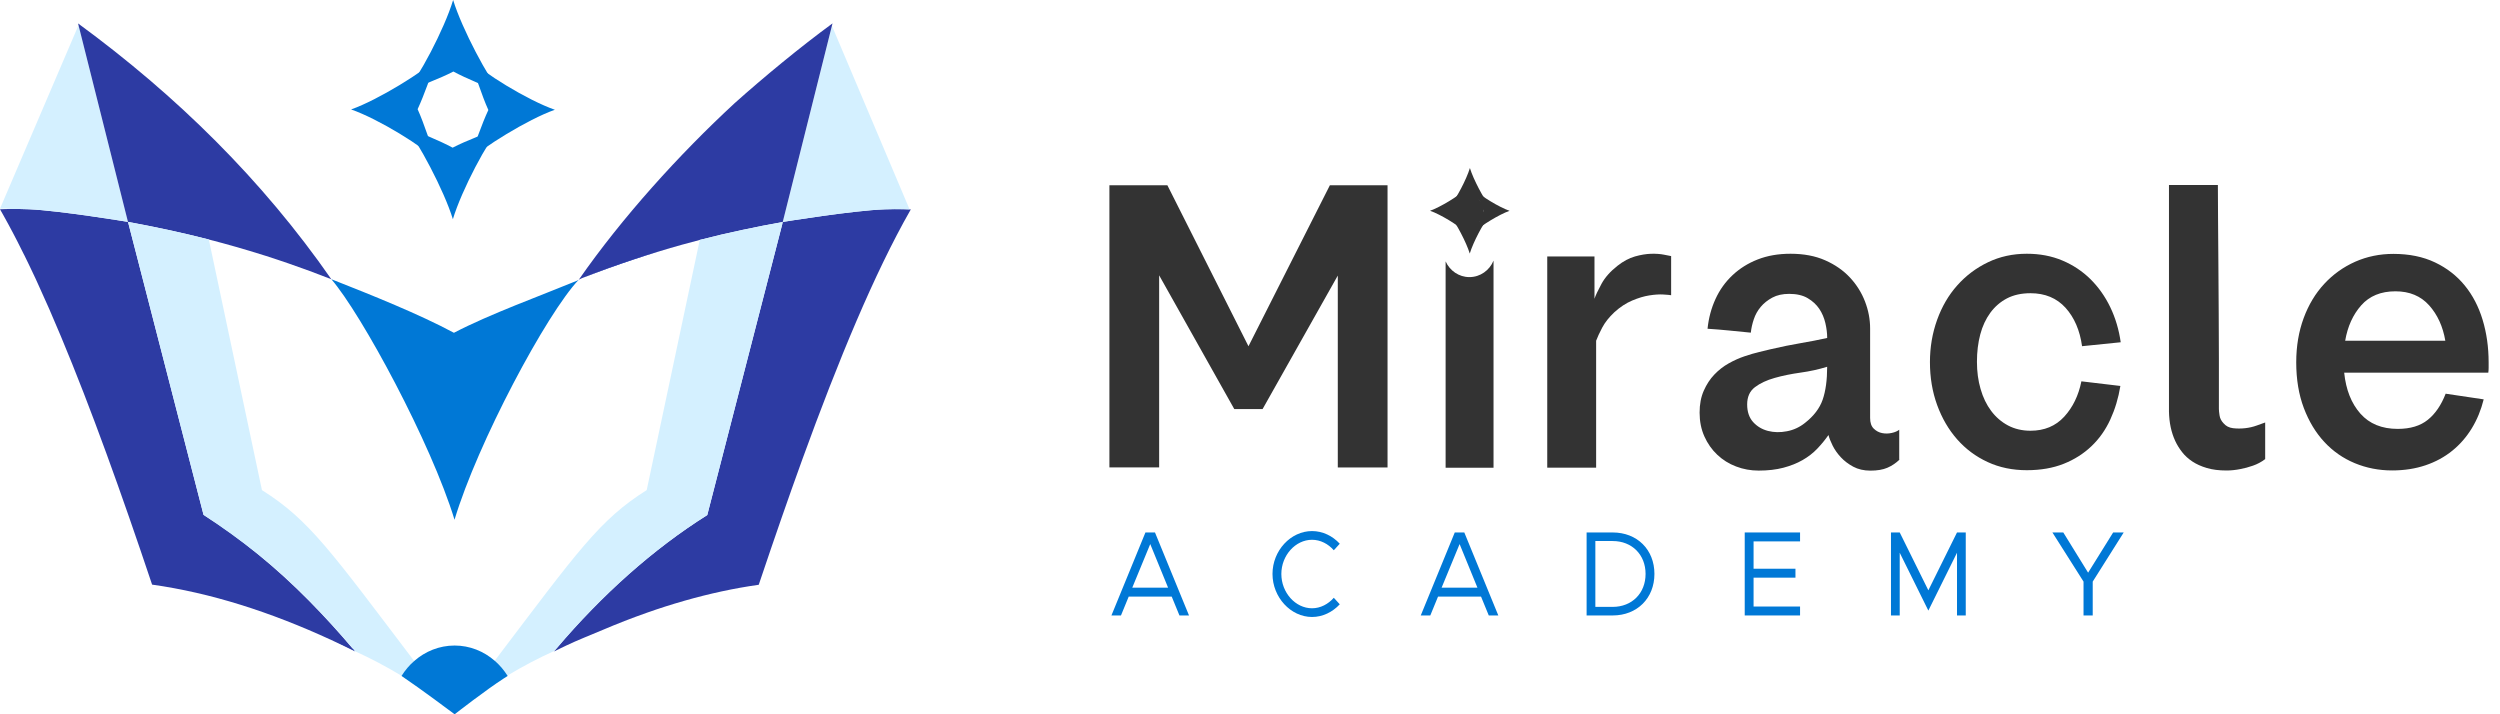 <svg width="126" height="36" viewBox="0 0 126 36" fill="none" xmlns="http://www.w3.org/2000/svg">
<path d="M75.274 13.136V23.573H72.859V13.174C73.068 13.64 73.527 13.966 74.058 13.966C74.605 13.966 75.074 13.624 75.274 13.136Z" fill="#333333"/>
<path d="M84.227 14.879C84.16 14.866 84.026 14.855 83.827 14.843C83.626 14.83 83.394 14.847 83.128 14.888C82.862 14.929 82.573 15.016 82.262 15.147C81.951 15.278 81.651 15.476 81.362 15.739C81.096 15.989 80.892 16.246 80.753 16.509C80.614 16.772 80.512 16.993 80.445 17.173V23.57H77.981V12.925H80.362V15.057C80.417 14.89 80.534 14.641 80.711 14.314C80.889 13.985 81.161 13.677 81.528 13.391C81.817 13.164 82.108 13.01 82.402 12.925C82.697 12.842 82.969 12.797 83.218 12.79C83.468 12.785 83.681 12.799 83.859 12.835C84.036 12.871 84.158 12.895 84.225 12.907V14.879H84.227Z" fill="#333333"/>
<path d="M92.156 21.924C91.988 22.164 91.799 22.394 91.589 22.615C91.378 22.837 91.13 23.027 90.848 23.189C90.565 23.351 90.242 23.479 89.881 23.574C89.52 23.669 89.107 23.718 88.64 23.718C88.241 23.718 87.859 23.65 87.5 23.511C87.138 23.375 86.822 23.177 86.55 22.919C86.277 22.662 86.061 22.354 85.901 21.996C85.74 21.638 85.66 21.237 85.66 20.796C85.66 20.379 85.729 20.01 85.869 19.694C86.008 19.377 86.185 19.105 86.403 18.878C86.618 18.652 86.861 18.463 87.127 18.314C87.393 18.164 87.66 18.046 87.926 17.956C88.192 17.866 88.44 17.794 88.667 17.74C88.894 17.686 89.08 17.641 89.226 17.605C89.793 17.473 90.306 17.369 90.766 17.292C91.226 17.214 91.667 17.128 92.09 17.033C92.09 16.793 92.06 16.543 91.998 16.281C91.936 16.018 91.835 15.779 91.691 15.565C91.547 15.351 91.351 15.171 91.107 15.027C90.863 14.883 90.552 14.811 90.174 14.811C89.841 14.811 89.557 14.874 89.324 15C89.092 15.126 88.896 15.28 88.741 15.466C88.585 15.651 88.468 15.86 88.391 16.093C88.312 16.326 88.264 16.55 88.241 16.766C87.863 16.73 87.5 16.694 87.15 16.658C86.801 16.622 86.436 16.594 86.06 16.569C86.115 16.03 86.249 15.532 86.46 15.072C86.67 14.611 86.956 14.212 87.317 13.872C87.679 13.532 88.103 13.265 88.592 13.075C89.08 12.884 89.63 12.789 90.241 12.789C90.906 12.789 91.49 12.898 91.99 13.12C92.49 13.341 92.906 13.631 93.239 13.989C93.572 14.347 93.825 14.75 93.997 15.198C94.169 15.646 94.254 16.097 94.254 16.55V21.066C94.254 21.305 94.315 21.485 94.438 21.604C94.56 21.723 94.703 21.799 94.863 21.829C95.024 21.86 95.186 21.856 95.346 21.82C95.507 21.784 95.632 21.73 95.721 21.658V23.164H95.738C95.549 23.344 95.343 23.481 95.121 23.576C94.898 23.671 94.616 23.72 94.271 23.72C93.938 23.72 93.649 23.653 93.405 23.522C93.161 23.391 92.952 23.232 92.779 23.047C92.607 22.862 92.468 22.666 92.363 22.455C92.258 22.243 92.189 22.067 92.156 21.924ZM88.057 20.383C88.057 20.753 88.157 21.048 88.356 21.27C88.557 21.491 88.806 21.64 89.105 21.718C89.404 21.795 89.724 21.802 90.063 21.735C90.401 21.671 90.704 21.529 90.972 21.314C91.415 20.967 91.712 20.577 91.863 20.142C92.013 19.706 92.089 19.154 92.089 18.485C91.667 18.616 91.219 18.715 90.747 18.78C90.276 18.846 89.839 18.934 89.44 19.048C89.04 19.161 88.709 19.316 88.448 19.514C88.187 19.712 88.057 20.001 88.057 20.383Z" fill="#333333"/>
<path d="M102.337 21.709C103.036 21.709 103.603 21.473 104.036 21.002C104.469 20.53 104.758 19.935 104.902 19.219L106.867 19.452C106.767 20.062 106.598 20.625 106.359 21.145C106.12 21.665 105.804 22.113 105.409 22.489C105.014 22.865 104.548 23.162 104.009 23.376C103.471 23.59 102.852 23.698 102.151 23.698C101.429 23.698 100.771 23.562 100.176 23.286C99.581 23.011 99.069 22.63 98.638 22.14C98.208 21.651 97.872 21.073 97.631 20.411C97.39 19.747 97.269 19.028 97.269 18.252C97.269 17.5 97.39 16.79 97.631 16.12C97.872 15.451 98.209 14.872 98.646 14.383C99.082 13.893 99.597 13.505 100.193 13.219C100.788 12.932 101.44 12.789 102.151 12.789C102.807 12.789 103.404 12.902 103.942 13.129C104.481 13.355 104.952 13.67 105.359 14.069C105.763 14.471 106.098 14.942 106.359 15.485C106.62 16.029 106.794 16.617 106.884 17.25L104.936 17.448C104.825 16.648 104.546 16.004 104.103 15.512C103.658 15.023 103.069 14.778 102.337 14.778C101.882 14.778 101.487 14.865 101.154 15.037C100.822 15.21 100.541 15.453 100.313 15.762C100.086 16.074 99.915 16.437 99.805 16.856C99.694 17.276 99.638 17.734 99.638 18.236C99.638 18.726 99.698 19.183 99.822 19.607C99.944 20.032 100.121 20.399 100.355 20.71C100.587 21.021 100.872 21.266 101.205 21.444C101.537 21.619 101.914 21.709 102.337 21.709Z" fill="#333333"/>
<path d="M112.064 21.331C112.186 21.475 112.347 21.558 112.547 21.581C112.746 21.604 112.95 21.604 113.156 21.581C113.362 21.558 113.556 21.513 113.74 21.446C113.924 21.381 114.064 21.329 114.165 21.293V23.139C113.976 23.283 113.77 23.393 113.547 23.47C113.325 23.547 113.114 23.605 112.914 23.641C112.681 23.688 112.447 23.713 112.215 23.713C111.837 23.713 111.507 23.672 111.223 23.587C110.94 23.504 110.696 23.393 110.49 23.256C110.285 23.119 110.112 22.961 109.974 22.781C109.835 22.601 109.721 22.418 109.632 22.225C109.432 21.795 109.326 21.299 109.316 20.737V9.324H111.781C111.781 9.777 111.785 10.36 111.79 11.071C111.795 11.781 111.802 12.54 111.807 13.347C111.812 14.152 111.818 14.967 111.823 15.793C111.828 16.617 111.832 17.373 111.832 18.06C111.832 18.747 111.832 19.323 111.832 19.789C111.832 20.255 111.832 20.53 111.832 20.613C111.832 20.685 111.843 20.793 111.865 20.935C111.885 21.081 111.952 21.212 112.064 21.331Z" fill="#333333"/>
<path d="M125.427 18.266C125.427 18.361 125.427 18.451 125.427 18.534C125.427 18.618 125.422 18.701 125.41 18.784H118.147C118.236 19.644 118.508 20.331 118.963 20.846C119.418 21.36 120.045 21.616 120.846 21.616C121.48 21.616 121.985 21.463 122.361 21.159C122.739 20.855 123.039 20.416 123.261 19.842L125.178 20.128C125.044 20.666 124.845 21.151 124.577 21.589C124.311 22.024 123.984 22.402 123.594 22.717C123.204 23.033 122.756 23.278 122.244 23.451C121.734 23.623 121.172 23.71 120.562 23.71C119.896 23.71 119.267 23.587 118.679 23.343C118.09 23.098 117.58 22.742 117.147 22.276C116.714 21.81 116.369 21.24 116.113 20.565C115.858 19.89 115.73 19.122 115.73 18.262C115.73 17.449 115.856 16.706 116.105 16.031C116.354 15.357 116.702 14.779 117.147 14.302C117.59 13.824 118.11 13.455 118.704 13.19C119.298 12.928 119.94 12.796 120.627 12.796C121.426 12.796 122.126 12.94 122.726 13.226C123.326 13.512 123.825 13.901 124.224 14.39C124.624 14.88 124.923 15.457 125.124 16.119C125.326 16.787 125.427 17.501 125.427 18.266ZM123.244 17.172C123.122 16.456 122.85 15.86 122.428 15.389C122.007 14.918 121.44 14.682 120.729 14.682C119.997 14.682 119.421 14.918 119.005 15.389C118.589 15.86 118.319 16.456 118.197 17.172H123.244Z" fill="#333333"/>
<path d="M67.421 13.895L63.635 20.616H62.207L58.421 13.877V23.558H55.914V9.339H58.837L62.923 17.451L67.025 9.339H69.932V23.559H67.425V13.895H67.421Z" fill="#333333"/>
<path d="M75.009 10.976C74.767 11.23 74.25 12.203 74.076 12.779C73.9 12.201 73.377 11.233 73.149 10.969C73.45 11.088 73.813 11.233 74.073 11.372C74.337 11.233 74.743 11.086 74.999 10.979C75.002 10.979 75.006 10.978 75.009 10.976Z" fill="#333333"/>
<path d="M73.149 10.271C73.392 10.018 73.909 9.044 74.083 8.469C74.258 9.046 74.782 10.014 75.009 10.279C74.708 10.16 74.345 10.014 74.086 9.876C73.822 10.014 73.415 10.162 73.159 10.268C73.156 10.268 73.151 10.27 73.149 10.271Z" fill="#333333"/>
<path d="M73.75 11.626C73.514 11.365 72.609 10.809 72.074 10.622C72.611 10.433 73.511 9.87 73.757 9.625C73.646 9.949 73.511 10.339 73.382 10.618C73.511 10.902 73.648 11.339 73.747 11.615C73.747 11.618 73.748 11.622 73.75 11.626Z" fill="#333333"/>
<path d="M74.405 9.621C74.641 9.882 75.546 10.438 76.081 10.625C75.544 10.814 74.644 11.377 74.398 11.622C74.509 11.298 74.644 10.907 74.773 10.629C74.644 10.344 74.507 9.907 74.409 9.632C74.407 9.628 74.405 9.625 74.405 9.621Z" fill="#333333"/>
<path d="M74.049 11.409C74.452 11.409 74.779 11.057 74.779 10.624C74.779 10.191 74.452 9.84 74.049 9.84C73.647 9.84 73.32 10.191 73.32 10.624C73.32 11.057 73.647 11.409 74.049 11.409Z" fill="#333333"/>
<path d="M59.054 30.069H56.887L56.497 31.019H56.016L57.73 26.836H58.211L59.926 31.019H59.444L59.054 30.069ZM58.872 29.619L57.972 27.421L57.066 29.619H58.872Z" fill="#0078D6"/>
<path d="M64.134 28.926C64.134 27.752 65.05 26.766 66.126 26.766C66.662 26.766 67.161 27.009 67.524 27.404L67.224 27.733C66.942 27.412 66.55 27.205 66.126 27.205C65.288 27.205 64.58 27.996 64.58 28.928C64.58 29.866 65.288 30.657 66.126 30.657C66.55 30.657 66.94 30.45 67.224 30.128L67.524 30.457C67.161 30.848 66.664 31.096 66.126 31.096C65.05 31.094 64.134 30.101 64.134 28.926Z" fill="#0078D6"/>
<path d="M74.644 30.069H72.477L72.087 31.019H71.606L73.32 26.836H73.801L75.515 31.019H75.034L74.644 30.069ZM74.463 29.619L73.564 27.421L72.657 29.619H74.463Z" fill="#0078D6"/>
<path d="M79.965 26.836H81.278C82.512 26.836 83.383 27.701 83.383 28.925C83.383 30.148 82.512 31.019 81.278 31.019H79.965V26.836ZM81.278 30.587C82.251 30.587 82.937 29.9 82.937 28.925C82.937 27.957 82.253 27.268 81.278 27.268H80.406V30.585H81.278V30.587Z" fill="#0078D6"/>
<path d="M88.38 27.288V28.664H90.491V29.114H88.38V30.569H90.723V31.019H87.934V26.836H90.723V27.286H88.38V27.288Z" fill="#0078D6"/>
<path d="M95.305 26.836H95.746L97.189 29.752L98.633 26.836H99.074V31.019H98.633V27.858L97.189 30.774L95.746 27.858V31.019H95.305V26.836Z" fill="#0078D6"/>
<path d="M105.01 29.313L103.441 26.836H103.99L105.241 28.863L106.503 26.836H107.035L105.473 29.313V31.019H105.01V29.313Z" fill="#0078D6"/>
<path d="M17.885 32.802C17.879 32.798 17.87 32.795 17.864 32.791H17.862C17.855 32.789 17.849 32.786 17.842 32.782C17.827 32.775 17.813 32.768 17.8 32.76C17.425 32.577 17.054 32.397 16.685 32.226C17.021 32.359 17.347 32.501 17.663 32.649C17.675 32.654 17.686 32.66 17.7 32.667C17.732 32.681 17.763 32.697 17.795 32.712H17.797C17.803 32.714 17.81 32.717 17.818 32.721C17.828 32.733 17.84 32.748 17.852 32.76C17.86 32.773 17.872 32.789 17.885 32.802Z" fill="url(#paint0_linear)"/>
<path d="M34.405 12.32C32.783 12.774 31.101 13.326 29.363 14.002C31.034 13.31 32.71 12.765 34.405 12.32Z" fill="url(#paint1_linear)"/>
<path d="M17.897 32.831C17.869 32.816 17.839 32.802 17.812 32.789C17.764 32.766 17.715 32.741 17.665 32.718C17.341 32.557 17.018 32.404 16.695 32.255C13.616 30.834 10.603 29.877 7.666 29.465C7.663 29.456 7.659 29.445 7.656 29.436C6.121 24.854 4.591 20.592 3.075 16.965C2.682 16.02 2.288 15.12 1.896 14.27C1.858 14.183 1.818 14.099 1.778 14.012C1.666 13.773 1.555 13.539 1.443 13.307C1.37 13.152 1.296 13.001 1.221 12.852H1.219C1.102 12.614 0.985 12.38 0.868 12.152C0.809 12.039 0.753 11.927 0.694 11.816C0.513 11.47 0.333 11.137 0.152 10.815C0.102 10.725 0.052 10.635 0 10.547H0.003C0.099 10.544 0.196 10.538 0.294 10.536C0.37 10.535 0.447 10.533 0.523 10.533C0.831 10.529 1.142 10.535 1.458 10.547C3.02 10.614 6.434 11.181 6.449 11.182L6.489 11.328L10.231 25.843L10.238 25.868L10.258 25.949C12.148 27.139 13.912 28.603 15.581 30.287C15.596 30.303 15.611 30.319 15.626 30.334C16.367 31.084 17.088 31.877 17.792 32.71H17.794C17.805 32.723 17.817 32.737 17.829 32.75C17.839 32.763 17.851 32.775 17.862 32.789H17.864C17.871 32.797 17.877 32.806 17.886 32.815C17.887 32.82 17.892 32.825 17.897 32.831Z" fill="#2D3BA3"/>
<path d="M6.45 11.183C6.435 11.181 3.022 10.612 1.46 10.547C1.146 10.535 0.833 10.53 0.525 10.533C0.445 10.524 0.365 10.517 0.284 10.508C0.189 10.51 0.094 10.513 0 10.517L3.957 1.27L6.45 11.183Z" fill="#D4F0FF"/>
<path d="M3.934 1.18L3.957 1.27V1.271L6.45 11.184C7.762 11.424 9.121 11.712 10.526 12.071C11.427 12.303 12.349 12.566 13.29 12.863C13.334 12.877 13.379 12.89 13.422 12.904C13.611 12.966 13.8 13.027 13.989 13.09C14.172 13.149 14.352 13.212 14.535 13.275C15.247 13.52 15.968 13.786 16.7 14.074C13.223 9.074 8.914 4.828 3.934 1.18Z" fill="#2D3BA3"/>
<path d="M20.875 33.316C20.631 33.53 20.417 33.782 20.241 34.061C19.477 33.599 18.687 33.183 17.885 32.818C17.878 32.809 17.871 32.802 17.863 32.793C17.87 32.796 17.878 32.8 17.885 32.803C17.871 32.791 17.86 32.775 17.848 32.762C17.838 32.749 17.826 32.735 17.814 32.722C17.099 31.877 16.366 31.069 15.614 30.304C15.599 30.29 15.584 30.274 15.569 30.258C13.94 28.586 12.187 27.221 10.259 25.949L6.489 11.329L6.449 11.184C7.76 11.423 9.12 11.711 10.525 12.07L13.202 24.702C15.585 26.199 16.676 27.78 20.875 33.316Z" fill="#D4F0FF"/>
<path opacity="0.2" d="M22.918 35.991C22.911 35.988 22.906 35.982 22.901 35.977C22.9 35.977 22.898 35.975 22.896 35.973C22.072 35.264 21.177 34.624 20.242 34.057C20.418 33.777 20.632 33.525 20.876 33.312C21.483 34.111 22.152 34.993 22.903 35.968C22.905 35.97 22.905 35.972 22.906 35.973C22.91 35.981 22.915 35.986 22.918 35.991Z" fill="url(#paint2_linear)"/>
<path opacity="0.2" d="M22.922 35.996C22.92 35.994 22.92 35.994 22.918 35.992C22.92 35.992 22.92 35.992 22.92 35.992C22.918 35.992 22.92 35.994 22.922 35.996Z" fill="url(#paint3_linear)"/>
<path d="M29.172 14.094C27.552 15.796 24.065 22.332 22.908 26.195C21.73 22.332 18.227 15.841 16.698 14.071C18.718 14.866 21.147 15.841 22.878 16.773C24.65 15.843 27.364 14.857 29.085 14.146C29.107 14.137 29.151 14.105 29.172 14.094Z" fill="#0078D6"/>
<path d="M25.215 6.428C24.594 7.079 23.268 9.571 22.825 11.048C22.375 9.571 21.034 7.087 20.45 6.41C21.223 6.714 22.153 7.087 22.813 7.443C23.492 7.087 24.529 6.711 25.188 6.439C25.196 6.435 25.206 6.432 25.215 6.428Z" fill="#0078D6"/>
<path d="M20.45 4.62C21.069 3.969 22.395 1.477 22.838 0C23.288 1.477 24.629 3.962 25.213 4.638C24.44 4.334 23.511 3.962 22.85 3.605C22.171 3.962 21.134 4.338 20.475 4.609C20.467 4.613 20.459 4.616 20.45 4.62Z" fill="#0078D6"/>
<path d="M21.991 8.087C21.386 7.419 19.069 5.992 17.696 5.516C19.069 5.032 21.379 3.589 22.008 2.961C21.725 3.792 21.379 4.792 21.048 5.503C21.379 6.234 21.728 7.349 21.981 8.058C21.984 8.067 21.988 8.076 21.991 8.087Z" fill="#0078D6"/>
<path d="M23.67 2.961C24.275 3.628 26.592 5.055 27.965 5.532C26.592 6.016 24.282 7.459 23.653 8.087C23.936 7.255 24.282 6.255 24.613 5.544C24.282 4.814 23.933 3.699 23.68 2.99C23.677 2.981 23.673 2.972 23.67 2.961Z" fill="#0078D6"/>
<path d="M45.905 10.555C45.893 10.577 45.88 10.599 45.868 10.62C44.078 13.76 42.264 18.126 40.434 23.163C39.734 25.096 39.03 27.125 38.324 29.225C38.297 29.307 38.269 29.39 38.24 29.473C37.009 29.646 35.764 29.916 34.504 30.275C34.491 30.277 34.477 30.282 34.462 30.288C33.845 30.464 33.223 30.662 32.599 30.883C32.591 30.885 32.584 30.889 32.578 30.891C31.847 31.148 31.113 31.434 30.373 31.749C29.79 31.997 29.106 32.263 28.515 32.546C28.515 32.546 28.514 32.546 28.514 32.548C28.502 32.553 28.489 32.56 28.475 32.566C28.409 32.598 28.342 32.63 28.273 32.663C28.181 32.708 28.089 32.753 27.997 32.798C27.969 32.812 27.939 32.819 27.91 32.834C27.92 32.823 27.929 32.812 27.937 32.803C27.94 32.8 27.944 32.796 27.947 32.792C27.98 32.753 28.012 32.722 28.046 32.684C30.34 29.98 32.912 27.677 35.646 25.957L39.419 11.324L39.449 11.185C39.486 11.178 43.005 10.604 44.59 10.55C44.915 10.539 45.234 10.536 45.55 10.543C45.647 10.545 45.744 10.548 45.839 10.552C45.861 10.554 45.881 10.554 45.905 10.555Z" fill="#2D3BA3"/>
<path d="M45.843 10.554C45.748 10.55 45.651 10.547 45.554 10.545C45.238 10.538 44.918 10.541 44.594 10.552C43.008 10.606 39.49 11.18 39.453 11.187L41.93 1.305L45.843 10.554Z" fill="#D4F0FF"/>
<path d="M37.019 5.206C37.017 5.207 37.019 5.206 37.019 5.206C34.231 7.782 31.348 10.968 29.172 14.097C29.225 14.075 29.299 14.03 29.352 14.01C29.356 14.009 29.358 14.009 29.361 14.007C31.098 13.329 32.781 12.776 34.403 12.325C34.41 12.323 34.415 12.321 34.42 12.321C34.704 12.242 34.988 12.165 35.269 12.092C36.712 11.72 38.107 11.432 39.45 11.188L41.927 1.305L41.959 1.179C40.36 2.347 38.472 3.905 37.019 5.206Z" fill="#2D3BA3"/>
<path d="M39.449 11.188L39.419 11.326L35.646 25.96C32.912 27.68 30.34 29.983 28.045 32.687C28.012 32.724 27.98 32.757 27.947 32.795C27.943 32.798 27.94 32.802 27.937 32.806C27.131 33.172 26.336 33.588 25.57 34.052C25.391 33.77 25.175 33.518 24.93 33.306C29.122 27.777 30.214 26.197 32.594 24.701L35.268 12.092C36.713 11.718 38.106 11.432 39.449 11.188Z" fill="#D4F0FF"/>
<path opacity="0.2" d="M25.575 34.051C24.634 34.62 23.736 35.262 22.908 35.975C22.906 35.975 22.905 35.976 22.905 35.978C22.901 35.98 22.899 35.982 22.896 35.985C22.893 35.989 22.888 35.993 22.883 35.996C22.886 35.993 22.89 35.987 22.893 35.984C22.895 35.982 22.898 35.978 22.899 35.975C22.901 35.973 22.903 35.971 22.905 35.969C23.655 34.99 24.328 34.105 24.936 33.305C25.182 33.519 25.398 33.771 25.575 34.051Z" fill="url(#paint4_linear)"/>
<path d="M25.586 34.068C25.528 34.106 25.466 34.144 25.401 34.187C25.394 34.19 25.387 34.194 25.381 34.199C24.458 34.798 23.055 35.891 22.922 35.993H22.921C22.917 35.997 22.916 35.998 22.914 35.998C22.912 35.998 22.912 35.998 22.912 35.998C22.911 35.997 22.904 35.993 22.896 35.986C22.896 35.986 22.894 35.984 22.892 35.984C22.705 35.844 21.268 34.766 20.238 34.068C20.24 34.064 20.242 34.063 20.243 34.059C20.419 33.778 20.633 33.526 20.877 33.314C21.431 32.828 22.14 32.535 22.912 32.535C23.68 32.535 24.382 32.823 24.936 33.305C25.182 33.519 25.398 33.771 25.576 34.052C25.578 34.055 25.583 34.063 25.586 34.068Z" fill="#0078D6"/>
<defs>
<linearGradient id="paint0_linear" x1="16.81" y1="32.67" x2="17.77" y2="32.397" gradientUnits="userSpaceOnUse">
<stop offset="0.003" stop-color="white" stop-opacity="0"/>
<stop offset="0.041" stop-color="#E5EAFB" stop-opacity="0.077"/>
<stop offset="0.19" stop-color="#849CEB" stop-opacity="0.384"/>
<stop offset="0.31" stop-color="#3D63E0" stop-opacity="0.633"/>
<stop offset="0.397" stop-color="#1140D9" stop-opacity="0.81"/>
<stop offset="0.44" stop-color="#0032D6" stop-opacity="0.9"/>
</linearGradient>
<linearGradient id="paint1_linear" x1="33.82" y1="13.962" x2="29.88" y2="12.556" gradientUnits="userSpaceOnUse">
<stop offset="0.003" stop-color="white" stop-opacity="0"/>
<stop offset="0.041" stop-color="#E5EAFB" stop-opacity="0.077"/>
<stop offset="0.192" stop-color="#849CEB" stop-opacity="0.384"/>
<stop offset="0.314" stop-color="#3D63E0" stop-opacity="0.633"/>
<stop offset="0.401" stop-color="#1140D9" stop-opacity="0.81"/>
<stop offset="0.445" stop-color="#0032D6" stop-opacity="0.9"/>
</linearGradient>
<linearGradient id="paint2_linear" x1="23.203" y1="35.192" x2="20.217" y2="34.126" gradientUnits="userSpaceOnUse">
<stop offset="0.003" stop-color="white" stop-opacity="0"/>
<stop offset="0.058" stop-color="#BBDCF0" stop-opacity="0.297"/>
<stop offset="0.119" stop-color="#75B8E1" stop-opacity="0.634"/>
<stop offset="0.164" stop-color="#49A2D8" stop-opacity="0.877"/>
<stop offset="0.186" stop-color="#3899D4"/>
</linearGradient>
<linearGradient id="paint3_linear" x1="22.921" y1="35.994" x2="22.916" y2="35.992" gradientUnits="userSpaceOnUse">
<stop offset="0.003" stop-color="white" stop-opacity="0"/>
<stop offset="0.058" stop-color="#BBDCF0" stop-opacity="0.297"/>
<stop offset="0.119" stop-color="#75B8E1" stop-opacity="0.634"/>
<stop offset="0.164" stop-color="#49A2D8" stop-opacity="0.877"/>
<stop offset="0.186" stop-color="#3899D4"/>
</linearGradient>
<linearGradient id="paint4_linear" x1="25.176" y1="35.174" x2="23.402" y2="34.541" gradientUnits="userSpaceOnUse">
<stop offset="0.003" stop-color="white" stop-opacity="0"/>
<stop offset="0.058" stop-color="#BBDCF0" stop-opacity="0.297"/>
<stop offset="0.119" stop-color="#75B8E1" stop-opacity="0.634"/>
<stop offset="0.164" stop-color="#49A2D8" stop-opacity="0.877"/>
<stop offset="0.186" stop-color="#3899D4"/>
</linearGradient>
</defs>
</svg>
